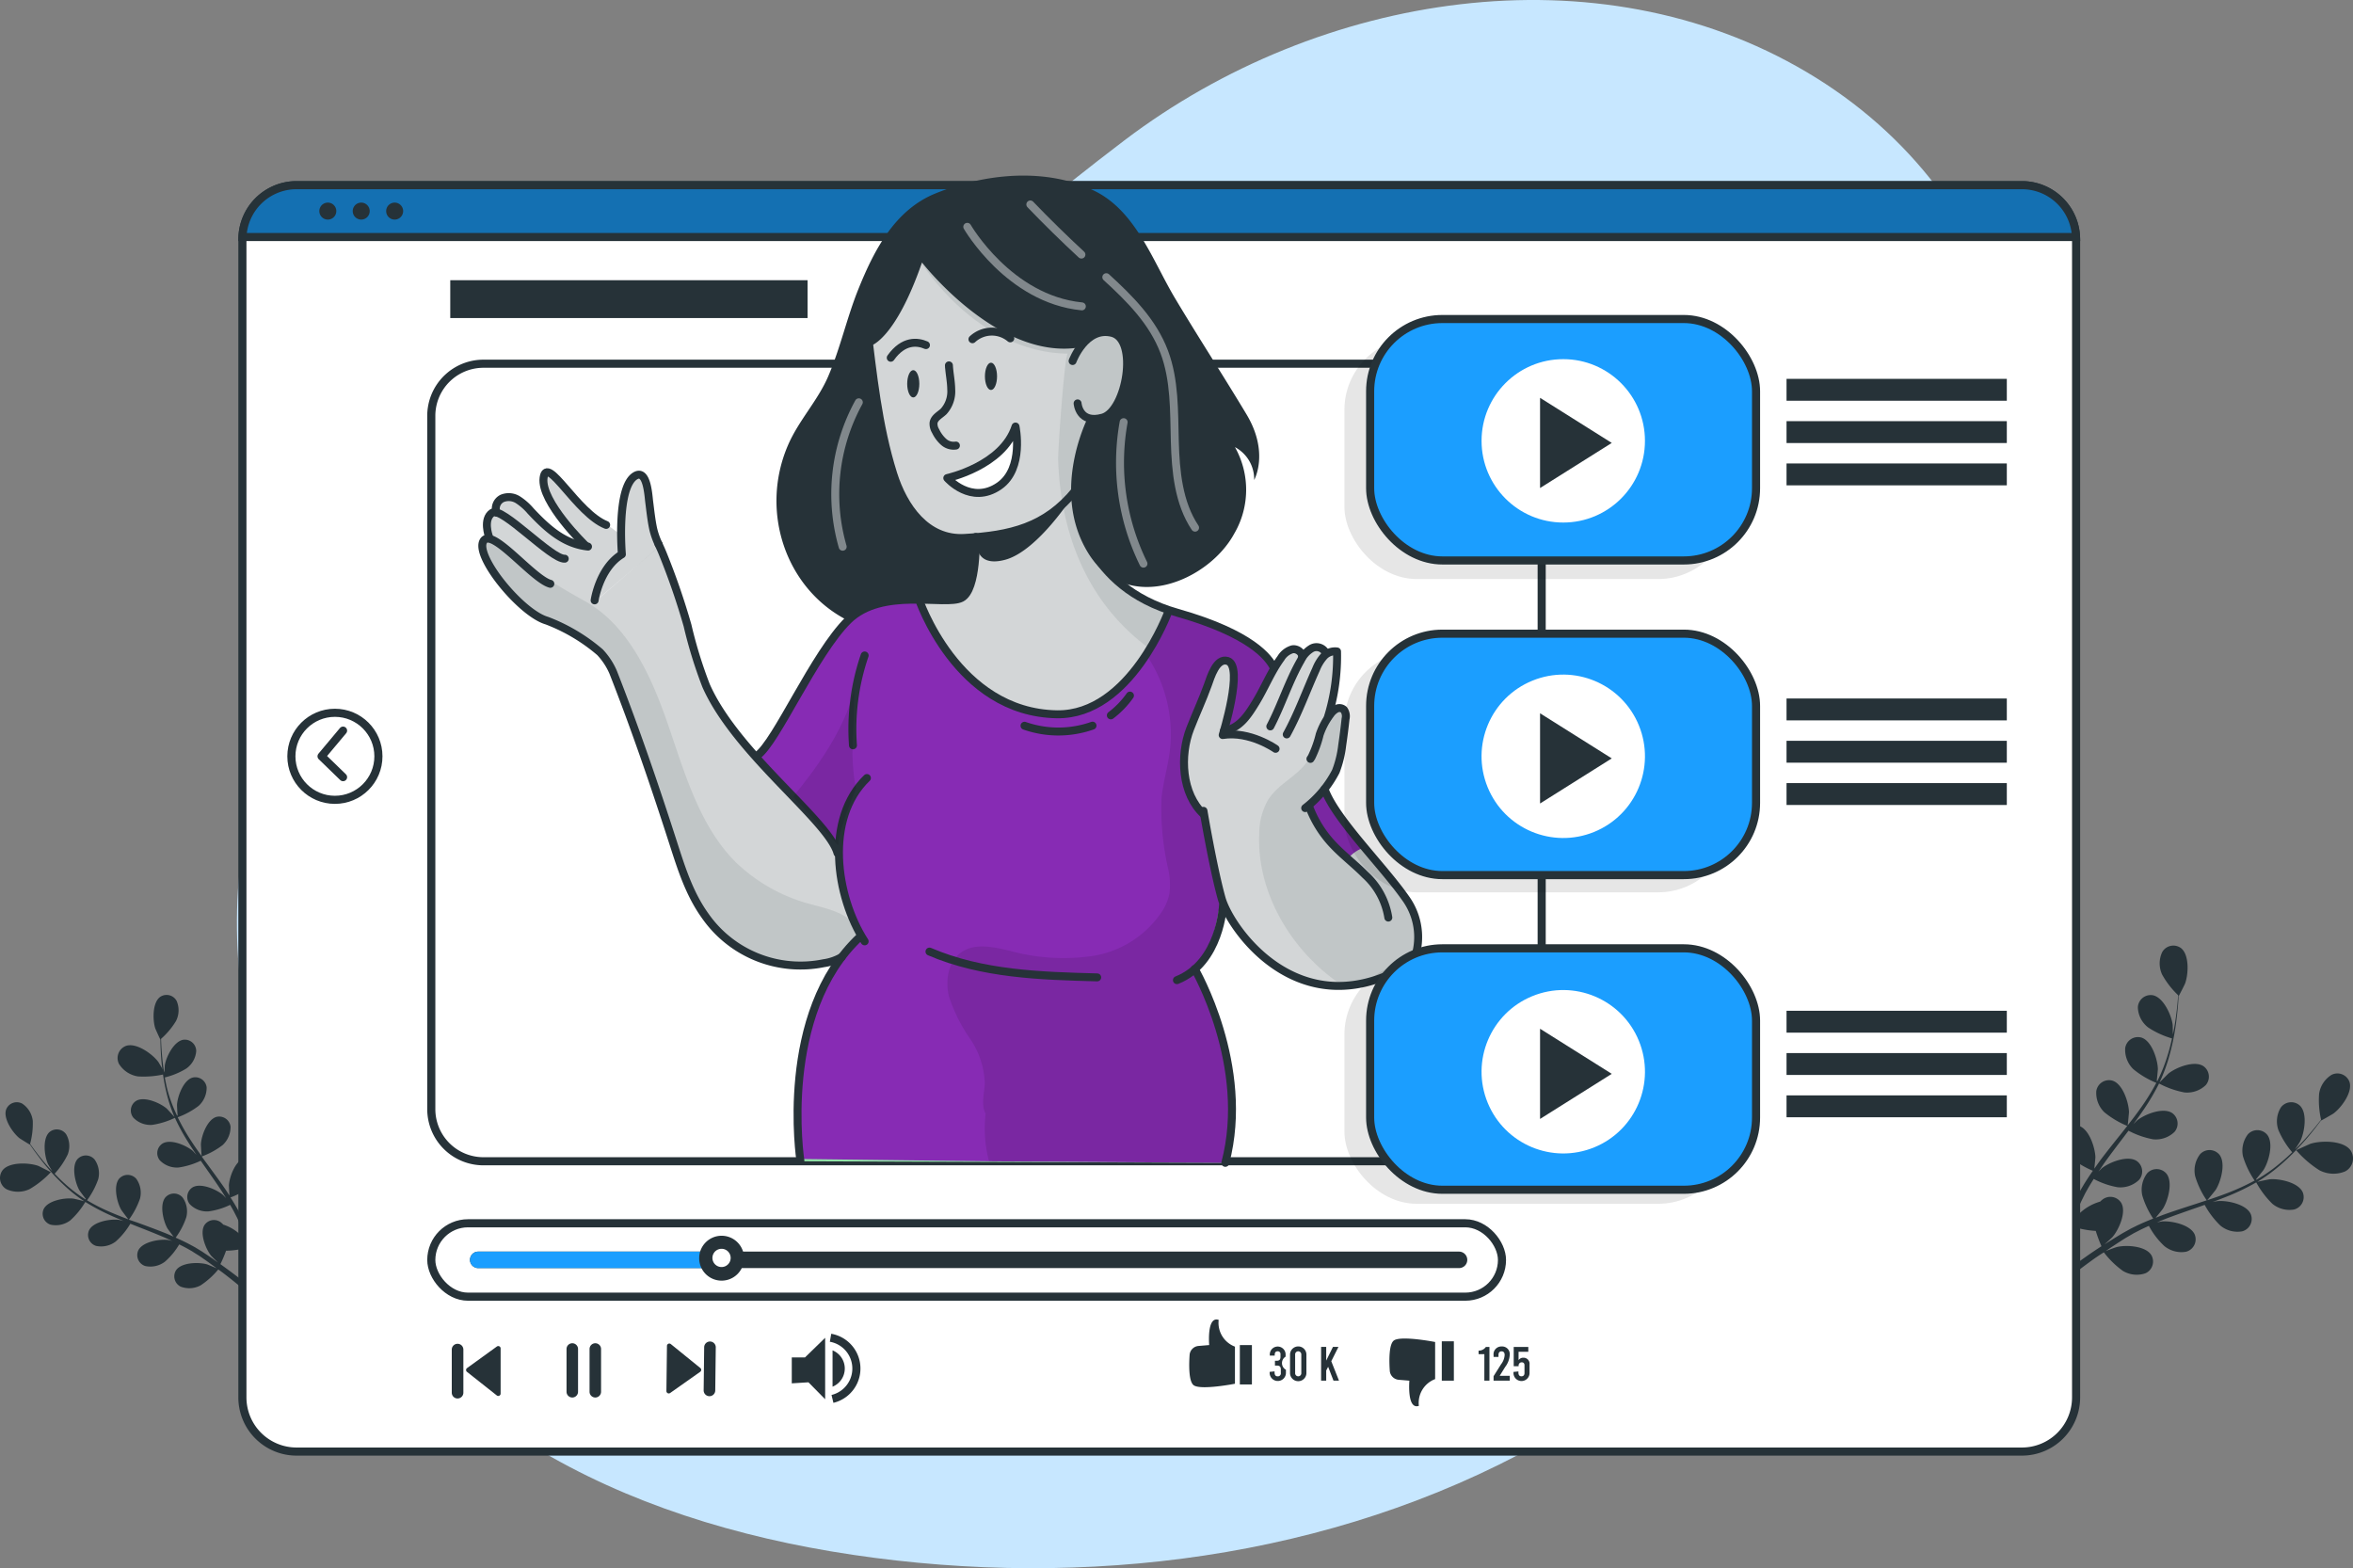 <svg xmlns="http://www.w3.org/2000/svg" xmlns:xlink="http://www.w3.org/1999/xlink" width="290.27" height="193.464" viewBox="0 0 290.27 193.464">
  <rect x="0" y="0" width="290.27" height="193.464" fill="#808080" stroke="none"/>
  <defs>
    <clipPath id="clip-path">
      <path id="Path_262" data-name="Path 262" d="M324.505,142.031s-.774,1.728-1.862,3.959l-.006.012c-1.887,3.864-5.839,9.06-13.384,8.68-12.267-.971-15.855-14.768-15.855-14.768s.237-5.473-2.448-7.3-5.844-20.922-5.844-20.922l9.229-15.57,9.189,3.358,12.765,4.671,4.323,3.159.231,6.818-4.906,5.353s1.5,12.06.937,16.058C316.359,139.187,324.505,142.031,324.505,142.031Z" transform="translate(-285.107 -96.122)" fill="#263238" opacity="0.2"/>
    </clipPath>
  </defs>
  <g id="Group_67" data-name="Group 67" transform="translate(-44.762 -28.744)">
    <g id="Plants" transform="translate(44.762 145.397)">
      <g id="freepik--Plants--inject-32">
        <path id="Path_215" data-name="Path 215" d="M439.363,399.758c-.029,0,.522-1.768.569-1.874.551-1.244,2.357-3.325,3.861-3.165a1.8,1.8,0,0,1,1.547,2.028,1.758,1.758,0,0,1-.036.189,3.766,3.766,0,0,1-2.187,2.3A13,13,0,0,1,439.363,399.758Z" transform="translate(-267.31 -351.796)" fill="#263238"/>
        <g id="Group_24" data-name="Group 24" transform="translate(251.562)">
          <path id="Path_216" data-name="Path 216" d="M697.285,355.3a12.932,12.932,0,0,1-2.873-2.478s1.673-.765,1.785-.8c1.3-.406,4.045-.421,4.925.818a1.8,1.8,0,0,1-.671,2.6A3.763,3.763,0,0,1,697.285,355.3Z" transform="translate(-662.716 -327.581)" fill="#263238"/>
          <path id="Path_217" data-name="Path 217" d="M628.162,335.157c-.674.488-1.293.951-1.851,1.382l-1.035-.283c.7-.526,1.526-1.111,2.427-1.747.528-.366,1.1-.75,1.692-1.135a17.542,17.542,0,0,1-.705-1.888,11.7,11.7,0,0,1-3.115-.623c-.238.589-.462,1.163-.666,1.709-.465,1.233-.844,2.336-1.151,3.269l-.853-.233c.332-.948.747-2.072,1.248-3.325.24-.6.506-1.233.787-1.881a10.947,10.947,0,0,1-2.529-2.094,3.305,3.305,0,0,1-.583-2.726,1.585,1.585,0,0,1,2-1.023,1.538,1.538,0,0,1,.156.06c1.208.578,1.595,2.96,1.436,4.145-.018.065-.2.818-.321,1.284.118-.274.225-.522.345-.792.241-.545.494-1.069.755-1.642q.211-.4.426-.818c.135-.269.316-.552.475-.832.38-.642.8-1.27,1.231-1.9a10.512,10.512,0,0,1-2.73-1.648,3.3,3.3,0,0,1-.989-2.605,1.586,1.586,0,0,1,1.807-1.328,1.547,1.547,0,0,1,.177.038c1.281.387,2.014,2.69,2.05,3.879,0,.074-.082.934-.134,1.406.264-.374.525-.749.8-1.118.806-1.069,1.654-2.126,2.5-3.182q.385-.486.764-.974a11.184,11.184,0,0,1-2.831-1.691,3.327,3.327,0,0,1-.989-2.605,1.585,1.585,0,0,1,1.807-1.328,1.652,1.652,0,0,1,.178.037c1.281.387,2.014,2.69,2.047,3.878,0,.089-.116,1.328-.161,1.639.562-.714,1.113-1.434,1.628-2.164a28.259,28.259,0,0,0,1.908-3.078,10.848,10.848,0,0,1-2.851-1.7,3.313,3.313,0,0,1-.989-2.6,1.588,1.588,0,0,1,1.813-1.327,1.524,1.524,0,0,1,.172.036c1.281.387,2.014,2.69,2.046,3.881,0,.077-.087,1.021-.139,1.469l.074.02a20.341,20.341,0,0,0,1.327-3.386c.2-.64.346-1.265.482-1.873a10.717,10.717,0,0,1-2.944-1.356,3.244,3.244,0,0,1-1.27-2.486,1.586,1.586,0,0,1,1.662-1.506,1.484,1.484,0,0,1,.17.017c1.314.243,2.307,2.446,2.46,3.631.01.064.021.729.023,1.213.057-.275.119-.56.167-.825.184-.995.293-1.918.381-2.734.048-.467.082-.894.107-1.285a10.6,10.6,0,0,1-1.976-2.548,3.275,3.275,0,0,1,.016-2.785,1.586,1.586,0,0,1,2.168-.573,1.5,1.5,0,0,1,.142.093c1.055.823.921,3.234.51,4.356-.027.1-.766,1.55-.783,1.534l-.023-.007c-.018.38-.041.787-.077,1.232-.072.824-.172,1.747-.322,2.753a28.315,28.315,0,0,1-.683,3.211,20.874,20.874,0,0,1-1.25,3.453l-.012.043c.268-.287,1.045-1.062,1.111-1.114.934-.747,3.182-1.635,4.3-.894a1.586,1.586,0,0,1,.381,2.21,1.563,1.563,0,0,1-.105.133,3.311,3.311,0,0,1-2.64.894,11.105,11.105,0,0,1-3.111-1.1,28.207,28.207,0,0,1-1.9,3.224c-.406.6-.835,1.2-1.272,1.791.24-.24.454-.453.488-.478.934-.746,3.179-1.636,4.3-.893a1.583,1.583,0,0,1,.385,2.2,1.52,1.52,0,0,1-.109.138,3.306,3.306,0,0,1-2.638.9,10.659,10.659,0,0,1-3.025-1.06c-.172.225-.337.452-.508.674-.82,1.077-1.642,2.148-2.41,3.225-.272.381-.518.775-.784,1.145.215-.213.394-.39.42-.417.934-.744,3.178-1.633,4.3-.89a1.583,1.583,0,0,1,.385,2.2,1.628,1.628,0,0,1-.109.137,3.314,3.314,0,0,1-2.637.9,9.9,9.9,0,0,1-2.947-1.023c-.249.4-.5.8-.728,1.2-.143.266-.306.527-.439.814l-.411.832c-.241.545-.49,1.088-.711,1.617-.159.369-.3.722-.444,1.077.266-.38.806-1.115.858-1.171a6.154,6.154,0,0,1,2.677-1.575,1.723,1.723,0,0,1,.26-.235,1.58,1.58,0,0,1,2.324.382c.691,1.148-.3,3.348-1.089,4.249-.046.055-.612.572-.978.894.245-.156.476-.31.739-.467.5-.317,1-.617,1.538-.942l.811-.45c.266-.157.567-.285.852-.433.672-.324,1.367-.619,2.08-.9a10.176,10.176,0,0,1-1.353-2.876,3.351,3.351,0,0,1,.613-2.72,1.583,1.583,0,0,1,2.237-.09,1.672,1.672,0,0,1,.12.123c.855,1.029.21,3.354-.433,4.364-.039.063-.58.736-.885,1.1.425-.168.85-.336,1.287-.491,1.262-.446,2.551-.858,3.838-1.275l1.176-.39a10.623,10.623,0,0,1-1.426-2.975,3.3,3.3,0,0,1,.612-2.717,1.586,1.586,0,0,1,2.241-.085,1.624,1.624,0,0,1,.115.118c.855,1.031.209,3.357-.433,4.367-.048.075-.829,1.041-1.04,1.277.864-.286,1.721-.583,2.552-.906a28.5,28.5,0,0,0,3.29-1.514,11.019,11.019,0,0,1-1.437-2.991,3.319,3.319,0,0,1,.61-2.721,1.586,1.586,0,0,1,2.241-.085c.04.038.078.077.115.119.857,1.032.209,3.357-.431,4.368-.042.065-.638.8-.924,1.147l.048.059a20.171,20.171,0,0,0,2.978-2.095c.516-.424.987-.86,1.433-1.295a10.624,10.624,0,0,1-1.706-2.755,3.261,3.261,0,0,1,.308-2.77,1.586,1.586,0,0,1,2.217-.338,1.5,1.5,0,0,1,.129.106c.968.931.576,3.314.05,4.386-.017.063-.386.619-.65,1.026.2-.2.415-.4.594-.6.7-.725,1.31-1.438,1.829-2.073.295-.362.557-.7.794-1a10.588,10.588,0,0,1-.242-3.216,3.312,3.312,0,0,1,1.553-2.325,1.588,1.588,0,0,1,2.126.726,1.537,1.537,0,0,1,.064.149c.425,1.271-1.015,3.206-1.987,3.914-.081.061-1.492.872-1.5.847l-.008-.027c-.225.308-.479.633-.743.985-.514.648-1.1,1.374-1.8,2.117a27.9,27.9,0,0,1-2.341,2.3,20.655,20.655,0,0,1-2.958,2.179.276.276,0,0,0-.036.021c.379-.092,1.457-.31,1.541-.317,1.19-.105,3.559.393,4.075,1.625a1.579,1.579,0,0,1-1.065,2.1,3.307,3.307,0,0,1-2.694-.706,11.164,11.164,0,0,1-1.986-2.636,28.2,28.2,0,0,1-3.361,1.641c-.686.274-1.37.542-2.049.79a4.809,4.809,0,0,1,.672-.122c1.19-.105,3.558.4,4.074,1.628a1.584,1.584,0,0,1-1.064,2.1,3.308,3.308,0,0,1-2.694-.709,10.551,10.551,0,0,1-1.938-2.556l-.8.286c-1.277.445-2.555.884-3.795,1.351-.437.168-.859.346-1.286.522l.584-.112c1.19-.105,3.558.4,4.074,1.628a1.582,1.582,0,0,1-.9,2.051,1.69,1.69,0,0,1-.165.055,3.326,3.326,0,0,1-2.7-.71,9.544,9.544,0,0,1-1.892-2.479c-.427.189-.862.391-1.266.6-.276.148-.551.271-.819.436l-.8.466c-.5.317-1.009.641-1.485.96-.331.215-.647.434-.964.653.439-.186,1.288-.485,1.36-.5,1.165-.293,3.571-.151,4.273.991a1.586,1.586,0,0,1-.577,2.167,1.673,1.673,0,0,1-.153.078,3.312,3.312,0,0,1-2.773-.294,10.961,10.961,0,0,1-2.35-2.29C629.138,334.462,628.632,334.815,628.162,335.157Z" transform="translate(-621.716 -296.287)" fill="#263238"/>
        </g>
        <g id="Group_25" data-name="Group 25" transform="translate(0 6.092)">
          <path id="Path_218" data-name="Path 218" d="M48.395,361.114a11.46,11.46,0,0,0,2.636-2.1s-1.458-.742-1.557-.779c-1.138-.4-3.575-.517-4.409.56a1.6,1.6,0,0,0,.362,2.234,1.626,1.626,0,0,0,.145.093A3.364,3.364,0,0,0,48.395,361.114Z" transform="translate(-44.762 -337.155)" fill="#263238"/>
          <path id="Path_219" data-name="Path 219" d="M83.914,328.03c.023-.005-.808-1.422-.87-1.508-.726-.963-2.7-2.4-3.977-1.961a1.6,1.6,0,0,0-.864,2.222,3.347,3.347,0,0,0,2.355,1.544A11.413,11.413,0,0,0,83.914,328.03Z" transform="translate(-63.524 -318.279)" fill="#263238"/>
          <path id="Path_220" data-name="Path 220" d="M73.861,345.088c.581.455,1.114.888,1.595,1.291l.93-.216c-.607-.491-1.31-1.045-2.094-1.632-.458-.344-.953-.7-1.458-1.069a15.454,15.454,0,0,0,.7-1.654,9.888,9.888,0,0,0,2.787-.444c.19.531.368,1.049.53,1.541.369,1.11.669,2.1.91,2.942l.752-.175c-.26-.847-.59-1.866-1-3-.192-.539-.407-1.116-.63-1.7a9.536,9.536,0,0,0,2.312-1.771,2.959,2.959,0,0,0,.614-2.4,1.406,1.406,0,0,0-1.731-.978,1.432,1.432,0,0,0-.146.049c-1.1.47-1.521,2.574-1.421,3.631.014.06.146.732.243,1.154-.095-.238-.182-.472-.281-.716-.194-.484-.4-.963-.622-1.48-.117-.245-.233-.494-.351-.742s-.262-.5-.393-.756c-.314-.584-.662-1.156-1.027-1.728a9.03,9.03,0,0,0,2.478-1.368,3.037,3.037,0,0,0,.983-2.282,1.409,1.409,0,0,0-1.569-1.229,1.384,1.384,0,0,0-.147.026c-1.141.3-1.884,2.31-1.941,3.37,0,.067.039.832.07,1.252-.222-.342-.44-.682-.676-1.02-.678-.978-1.394-1.942-2.1-2.913-.219-.294-.44-.591-.648-.89a9.594,9.594,0,0,0,2.573-1.4,3.012,3.012,0,0,0,.983-2.283,1.413,1.413,0,0,0-1.714-1.206c-1.141.3-1.884,2.313-1.941,3.373-.006.08.057,1.182.088,1.459-.476-.655-.939-1.31-1.367-1.98a24.661,24.661,0,0,1-1.584-2.8,9.641,9.641,0,0,0,2.586-1.411,3.009,3.009,0,0,0,.983-2.283,1.409,1.409,0,0,0-1.566-1.231,1.314,1.314,0,0,0-.148.026c-1.141.3-1.884,2.313-1.94,3.373-.006.068.039.9.073,1.308l-.066.016a18.2,18.2,0,0,1-1.152-3.037c-.15-.57-.262-1.131-.362-1.677a9.031,9.031,0,0,0,2.661-1.1,2.9,2.9,0,0,0,1.215-2.158,1.412,1.412,0,0,0-1.427-1.4,1.31,1.31,0,0,0-.144.009c-1.171.171-2.135,2.092-2.3,3.135-.008.057-.043.648-.053,1.077-.039-.248-.086-.5-.12-.741-.128-.878-.195-1.713-.243-2.443-.027-.414-.041-.789-.05-1.141a9.435,9.435,0,0,0,1.842-2.194,2.914,2.914,0,0,0,.083-2.473,1.408,1.408,0,0,0-1.905-.582,1.341,1.341,0,0,0-.127.076c-.968.693-.932,2.839-.619,3.853.021.089.628,1.4.626,1.392l.023-.006c0,.338.008.7.025,1.1.033.73.08,1.558.191,2.455a24.967,24.967,0,0,0,.494,2.875,18.458,18.458,0,0,0,1,3.1l.008.034c-.225-.251-.889-.977-.947-1.027-.805-.693-2.781-1.557-3.782-.938a1.406,1.406,0,0,0-.416,1.944,1.5,1.5,0,0,0,.091.125,2.929,2.929,0,0,0,2.323.883,9.821,9.821,0,0,0,2.8-.87,24.739,24.739,0,0,0,1.586,2.924c.339.55.7,1.094,1.066,1.635-.206-.222-.4-.416-.406-.445-.805-.694-2.767-1.561-3.782-.938a1.406,1.406,0,0,0-.416,1.944,1.5,1.5,0,0,0,.091.125,2.929,2.929,0,0,0,2.323.883,9.514,9.514,0,0,0,2.722-.837c.142.206.283.412.428.618.691.983,1.384,1.963,2.033,2.944.232.346.443.7.663,1.056-.182-.2-.338-.36-.364-.382-.805-.693-2.782-1.557-3.782-.938a1.406,1.406,0,0,0-.416,1.944,1.437,1.437,0,0,0,.091.125,2.933,2.933,0,0,0,2.323.883,8.773,8.773,0,0,0,2.651-.806c.208.363.42.726.6,1.088.122.25.257.482.365.739s.223.5.334.751c.194.484.4.985.576,1.464.128.33.242.649.358.97-.226-.347-.678-1.017-.723-1.07a5.461,5.461,0,0,0-2.365-1.506,1.653,1.653,0,0,0-.22-.218,1.409,1.409,0,0,0-1.987.141c-.033.038-.063.077-.092.118-.652,1,.152,2.991.818,3.813.041.048.525.529.839.828-.213-.147-.413-.294-.636-.458-.429-.3-.864-.583-1.337-.9l-.7-.426c-.231-.149-.493-.273-.743-.414-.583-.31-1.192-.6-1.809-.872a8.983,8.983,0,0,0,1.312-2.51,2.933,2.933,0,0,0-.447-2.435,1.408,1.408,0,0,0-1.986-.162,1.44,1.44,0,0,0-.109.1c-.8.884-.3,2.972.228,3.881.034.055.492.672.751,1.005-.374-.164-.745-.329-1.128-.48-1.1-.439-2.234-.852-3.362-1.268l-1.025-.349a9.8,9.8,0,0,0,1.368-2.593,2.942,2.942,0,0,0-.447-2.435,1.409,1.409,0,0,0-1.986-.162,1.361,1.361,0,0,0-.109.1c-.794.883-.3,2.971.232,3.879.04.069.7.954.876,1.17-.756-.284-1.5-.577-2.235-.894a24.28,24.28,0,0,1-2.863-1.454,9.886,9.886,0,0,0,1.377-2.6,2.933,2.933,0,0,0-.447-2.435,1.409,1.409,0,0,0-1.986-.162,1.366,1.366,0,0,0-.109.1c-.794.883-.3,2.972.232,3.879.034.059.536.735.782,1.05l-.046.05a18.28,18.28,0,0,1-2.573-1.962c-.443-.394-.845-.8-1.228-1.2A9.746,9.746,0,0,0,54,329.933a2.893,2.893,0,0,0-.18-2.47,1.406,1.406,0,0,0-1.952-.379c-.042.028-.082.059-.121.091-.887.793-.629,2.923-.2,3.894.013.055.321.561.543.93-.169-.181-.349-.37-.508-.548-.6-.672-1.106-1.323-1.549-1.9-.252-.332-.472-.638-.674-.924a9.484,9.484,0,0,0,.329-2.848,2.949,2.949,0,0,0-1.3-2.119,1.409,1.409,0,0,0-1.91.566,1.386,1.386,0,0,0-.064.133c-.422,1.114.79,2.882,1.621,3.557.074.058,1.3.825,1.3.8a.082.082,0,0,0-.006-.023c.19.283.4.579.63.9.44.591.927,1.258,1.513,1.942a24.829,24.829,0,0,0,2.006,2.124,18.309,18.309,0,0,0,2.548,2.038l.035.019c-.325-.1-1.286-.325-1.358-.335-1.053-.134-3.167.226-3.673,1.3a1.406,1.406,0,0,0,.712,1.857,1.478,1.478,0,0,0,.159.059,2.976,2.976,0,0,0,2.418-.534,9.824,9.824,0,0,0,1.854-2.273,24.85,24.85,0,0,0,2.931,1.574c.586.272,1.184.527,1.789.774l-.592-.141c-1.054-.133-3.17.227-3.673,1.3a1.409,1.409,0,0,0,.718,1.858,1.345,1.345,0,0,0,.153.058,2.974,2.974,0,0,0,2.417-.537,9.258,9.258,0,0,0,1.81-2.2l.7.28c1.118.44,2.236.876,3.337,1.344.382.159.752.334,1.124.5-.26-.064-.48-.113-.514-.117-1.054-.136-3.167.224-3.674,1.3a1.409,1.409,0,0,0,.72,1.858,1.387,1.387,0,0,0,.154.057,2.974,2.974,0,0,0,2.417-.536,8.609,8.609,0,0,0,1.765-2.134c.376.188.749.374,1.1.573.241.141.481.261.7.418l.708.441c.429.3.874.6,1.288.911.29.208.561.409.831.612-.377-.164-1.126-.471-1.191-.492-1.021-.293-3.164-.259-3.827.73a1.409,1.409,0,0,0,.44,1.943,1.447,1.447,0,0,0,.13.073,2.949,2.949,0,0,0,2.47-.162,9.809,9.809,0,0,0,2.167-1.955C73.032,344.436,73.457,344.77,73.861,345.088Z" transform="translate(-45.646 -310.258)" fill="#263238"/>
        </g>
      </g>
    </g>
    <g id="Background_Simple" data-name="Background Simple" transform="translate(73.99 28.744)">
      <g id="Group_26" data-name="Group 26">
        <path id="Path_221" data-name="Path 221" d="M305.437,37.636c-25.754-15.245-60.023-9.879-84.158,8.422C204.014,59.149,187.994,74.4,168.291,83.415c-15.139,6.925-32.441,10.251-43.734,23.394-17.684,20.58-15.326,49.592-3.044,72.251,14.25,26.292,40.109,38.109,68.94,41.868,28.72,3.745,58.972-.559,84.171-15.342,33.58-19.7,51.576-57.353,57.974-94.612C337.42,82.887,331.52,53.077,305.437,37.636Z" transform="translate(-111.796 -28.744)" fill="#c7e7ff"/>
        <path id="Path_222" data-name="Path 222" d="M274.623,205.587c33.58-19.7,51.576-57.353,57.974-94.612C337.42,82.887,249.424,220.371,274.623,205.587Z" transform="translate(-111.796 -28.744)" fill="#1b9eff" opacity="0.7"/>
      </g>
    </g>
    <g id="Interface" transform="translate(74.664 51.587)">
      <g id="Capa_6" data-name="Capa 6" transform="translate(0)">
        <g id="Group_27" data-name="Group 27">
          <path id="Path_223" data-name="Path 223" d="M339.55,87.816V230.683a6.682,6.682,0,0,1-6.682,6.681H120.023a6.681,6.681,0,0,1-6.681-6.681V87.816c0-.1,0-.191.007-.282a6.679,6.679,0,0,1,6.33-6.391c.115,0,.229-.008.344-.008H332.868c.115,0,.229,0,.344.008a6.679,6.679,0,0,1,6.33,6.391C339.546,87.626,339.55,87.721,339.55,87.816Z" transform="translate(-113.342 -81.135)" fill="#fff" stroke="#263238" stroke-linecap="round" stroke-linejoin="round" stroke-width="1"/>
          <path id="Path_224" data-name="Path 224" d="M339.552,87.534H113.359a6.679,6.679,0,0,1,6.33-6.391c.115,0,.229-.008.344-.008H332.878c.115,0,.229,0,.344.008A6.679,6.679,0,0,1,339.552,87.534Z" transform="translate(-113.352 -81.135)" fill="#1470b2" stroke="#263238" stroke-miterlimit="10" stroke-width="1"/>
          <path id="Path_225" data-name="Path 225" d="M137.2,87.118a1.047,1.047,0,1,1-1.047-1.047A1.047,1.047,0,0,1,137.2,87.118Z" transform="translate(-125.614 -83.919)" fill="#263238"/>
          <path id="Path_226" data-name="Path 226" d="M146.656,87.118a1.047,1.047,0,1,1-1.047-1.047A1.047,1.047,0,0,1,146.656,87.118Z" transform="translate(-130.95 -83.919)" fill="#263238"/>
          <path id="Path_227" data-name="Path 227" d="M156.116,87.118a1.047,1.047,0,1,1-1.047-1.047A1.047,1.047,0,0,1,156.116,87.118Z" transform="translate(-136.285 -83.919)" fill="#263238"/>
        </g>
      </g>
      <g id="Group_28" data-name="Group 28" transform="translate(6.044 65.091)">
        <circle id="Ellipse_2" data-name="Ellipse 2" cx="5.368" cy="5.368" r="5.368" fill="#fff" stroke="#263238" stroke-linecap="round" stroke-linejoin="round" stroke-width="1"/>
        <path id="Path_228" data-name="Path 228" d="M138.392,235.464l-2.654,3.168,2.654,2.573" transform="translate(-132.017 -233.265)" fill="#fff" stroke="#263238" stroke-linecap="round" stroke-linejoin="round" stroke-width="1"/>
      </g>
    </g>
    <g id="Progress_bar" data-name="Progress bar" transform="translate(97.968 179.653)">
      <g id="Group_45" data-name="Group 45">
        <g id="Group_34" data-name="Group 34" transform="translate(93.498 11.869)">
          <g id="Group_31" data-name="Group 31">
            <g id="Group_29" data-name="Group 29">
              <path id="Path_229" data-name="Path 229" d="M384.858,402.124a3.134,3.134,0,0,0,2.007,3.3V410s-4.078.8-5.049.214c-.66-.4-.632-2.467-.546-3.753a1.205,1.205,0,0,1,1.1-1.122l1.319-.11S383.369,401.607,384.858,402.124Z" transform="translate(-381.224 -402.074)" fill="#263238"/>
              <rect id="Rectangle_699" data-name="Rectangle 699" width="1.489" height="4.855" transform="translate(6.245 3.158)" fill="#263238"/>
            </g>
            <g id="Group_30" data-name="Group 30" transform="translate(9.923 3.329)">
              <path id="Path_230" data-name="Path 230" d="M405.989,412.579v.386a1,1,0,1,1-2.007,0v-.124l.606-.059v.136c0,.333.142.476.386.476a.363.363,0,0,0,.386-.416v-.434c0-.332-.143-.475-.475-.475h-.25v-.594h.208c.332,0,.475-.143.475-.475v-.32a.331.331,0,0,0-.357-.375c-.225,0-.356.131-.356.434v.095H404v-.142a.974.974,0,1,1,1.948,0v.273a.933.933,0,0,0,.041,1.615Z" transform="translate(-403.982 -409.71)" fill="#263238"/>
              <path id="Path_231" data-name="Path 231" d="M409.747,412.983v-2.269a1.01,1.01,0,0,1,2.02,0v2.269a1.01,1.01,0,0,1-2.02,0Zm1.39,0v-2.269a.381.381,0,1,0-.76,0v2.269a.381.381,0,1,0,.76,0Z" transform="translate(-407.233 -409.71)" fill="#263238"/>
              <path id="Path_232" data-name="Path 232" d="M419.405,412.293l-.237.457V414h-.63v-4.158h.63v1.687l.831-1.687h.678l-.885,1.765.95,2.393h-.677Z" transform="translate(-412.191 -409.787)" fill="#263238"/>
            </g>
          </g>
          <g id="Group_33" data-name="Group 33" transform="translate(24.695 2.349)">
            <path id="Path_233" data-name="Path 233" d="M441.495,415.767a3.135,3.135,0,0,1,2.007-3.3v-4.576s-4.078-.8-5.049-.214c-.66.4-.632,2.467-.546,3.753a1.205,1.205,0,0,0,1.1,1.121l1.319.11S440.006,416.284,441.495,415.767Z" transform="translate(-437.861 -407.462)" fill="#263238"/>
            <rect id="Rectangle_700" data-name="Rectangle 700" width="1.489" height="4.855" transform="translate(6.463 0.343)" fill="#263238"/>
            <g id="Group_32" data-name="Group 32" transform="translate(11.002 0.983)">
              <path id="Path_234" data-name="Path 234" d="M463.807,410.736h-.713v-.44a1.06,1.06,0,0,0,.9-.457h.439V414h-.629Z" transform="translate(-463.094 -409.786)" fill="#263238"/>
              <path id="Path_235" data-name="Path 235" d="M468.094,413.334h1.247v.594h-2v-.546l.921-1.467a2.082,2.082,0,0,0,.446-1.152c0-.291-.136-.451-.38-.451s-.38.16-.38.451v.244h-.606v-.2a.963.963,0,0,1,.992-1.093.937.937,0,0,1,1,1.027,2.651,2.651,0,0,1-.558,1.491Z" transform="translate(-465.492 -409.717)" fill="#263238"/>
              <path id="Path_236" data-name="Path 236" d="M472.975,413.046v-.125l.606-.059V413c0,.332.143.463.374.463s.374-.131.374-.4V412.1c0-.244-.131-.362-.332-.362a.379.379,0,0,0-.392.409v.072H473v-2.376h1.8v.594H473.6v1.034a.686.686,0,0,1,.6-.3.745.745,0,0,1,.754.838v1.045a.992.992,0,1,1-1.984,0Z" transform="translate(-468.667 -409.786)" fill="#263238"/>
            </g>
          </g>
        </g>
        <g id="Group_35" data-name="Group 35" transform="translate(44.469 14.123)">
          <path id="Path_237" data-name="Path 237" d="M268.777,412.871v-3.2h1.634l2.483-2.418v7.581l-2.059-2.091Z" transform="translate(-268.777 -407.248)" fill="#263238"/>
          <path id="Path_238" data-name="Path 238" d="M281.82,413.053a2.411,2.411,0,0,1-1.508,2.239v-4.479A2.412,2.412,0,0,1,281.82,413.053Z" transform="translate(-275.282 -409.257)" fill="#263238"/>
          <path id="Path_239" data-name="Path 239" d="M279.744,407.244a3.854,3.854,0,0,1,.238,7.543" transform="translate(-274.962 -407.244)" fill="none" stroke="#263238" stroke-miterlimit="10" stroke-width="1"/>
        </g>
        <g id="Group_44" data-name="Group 44">
          <g id="Group_39" data-name="Group 39" transform="translate(2.529 14.586)">
            <g id="Group_36" data-name="Group 36" transform="translate(14.154 0.215)">
              <path id="Path_240" data-name="Path 240" d="M205.759,415.493h0a.71.71,0,0,1-.71-.71V409.51a.71.71,0,0,1,.71-.71h0a.71.71,0,0,1,.71.71v5.273A.71.71,0,0,1,205.759,415.493Z" transform="translate(-205.049 -408.8)" fill="#263238"/>
              <path id="Path_241" data-name="Path 241" d="M212.271,415.493h0a.71.71,0,0,1-.71-.71V409.51a.71.71,0,0,1,.71-.71h0a.71.71,0,0,1,.71.71v5.273A.71.71,0,0,1,212.271,415.493Z" transform="translate(-208.722 -408.8)" fill="#263238"/>
            </g>
            <g id="Group_37" data-name="Group 37" transform="translate(0 0.281)">
              <path id="Path_242" data-name="Path 242" d="M173.3,408.952h0a.716.716,0,0,1,.715.716v5.315a.716.716,0,0,1-.715.716h0a.715.715,0,0,1-.716-.716v-5.315A.715.715,0,0,1,173.3,408.952Z" transform="translate(-172.588 -408.952)" fill="#263238"/>
              <path id="Path_243" data-name="Path 243" d="M180.889,409.885v5.571a.292.292,0,0,1-.473.229l-3.678-2.909a.292.292,0,0,1,.01-.466l3.678-2.661A.292.292,0,0,1,180.889,409.885Z" transform="translate(-174.866 -409.313)" fill="#263238"/>
            </g>
            <g id="Group_38" data-name="Group 38" transform="translate(26.475)">
              <path id="Path_244" data-name="Path 244" d="M244.551,415.053h0a.716.716,0,0,1-.707-.724l.064-5.315a.715.715,0,0,1,.724-.707h0a.715.715,0,0,1,.707.724l-.064,5.314A.715.715,0,0,1,244.551,415.053Z" transform="translate(-239.25 -408.307)" fill="#263238"/>
              <path id="Path_245" data-name="Path 245" d="M233.308,414.742l.067-5.571a.292.292,0,0,1,.476-.223l3.643,2.954a.292.292,0,0,1-.016.465l-3.71,2.617A.292.292,0,0,1,233.308,414.742Z" transform="translate(-233.308 -408.631)" fill="#263238"/>
            </g>
          </g>
          <g id="Group_43" data-name="Group 43">
            <rect id="Rectangle_701" data-name="Rectangle 701" width="132.082" height="9.055" rx="4.528" fill="#fff" stroke="#263238" stroke-linecap="round" stroke-linejoin="round" stroke-width="1"/>
            <g id="Group_42" data-name="Group 42" transform="translate(4.774 1.539)">
              <g id="Group_40" data-name="Group 40" transform="translate(0 1.957)">
                <path id="Path_246" data-name="Path 246" d="M300.762,383.888a1.013,1.013,0,0,1-1.016,1.016H178.753a1.016,1.016,0,0,1,0-2.033H299.745A1.016,1.016,0,0,1,300.762,383.888Z" transform="translate(-177.737 -382.872)" fill="#263238"/>
              </g>
              <path id="Path_247" data-name="Path 247" d="M209.346,382.872l-.071,2.033H178.753a1.016,1.016,0,0,1,0-2.033Z" transform="translate(-177.737 -380.915)" fill="#1b9eff"/>
              <g id="Group_41" data-name="Group 41" transform="translate(28.271)">
                <path id="Path_248" data-name="Path 248" d="M248.114,381.152a2.769,2.769,0,1,1-2.769-2.769A2.769,2.769,0,0,1,248.114,381.152Z" transform="translate(-242.577 -378.383)" fill="#263238"/>
                <path id="Path_249" data-name="Path 249" d="M248.578,383.2a1.125,1.125,0,1,1-1.124-1.125A1.125,1.125,0,0,1,248.578,383.2Z" transform="translate(-244.693 -380.465)" fill="#fff"/>
              </g>
            </g>
          </g>
        </g>
      </g>
    </g>
    <g id="Window" transform="translate(97.967 63.312)">
      <g id="Group_47" data-name="Group 47" transform="translate(0)">
        <g id="Group_46" data-name="Group 46" transform="translate(0 10.301)">
          <path id="Path_250" data-name="Path 250" d="M303.767,138.083v85.527a6.434,6.434,0,0,1-6.431,6.431H173.22a6.43,6.43,0,0,1-6.432-6.431V138.083a6.078,6.078,0,0,1,.078-1,6.435,6.435,0,0,1,6.353-5.431H297.336a6.44,6.44,0,0,1,6.353,5.431A6.078,6.078,0,0,1,303.767,138.083Z" transform="translate(-166.788 -131.651)" fill="#fff" stroke="#263238" stroke-linecap="round" stroke-linejoin="round" stroke-width="1"/>
        </g>
        <rect id="Rectangle_702" data-name="Rectangle 702" width="44.078" height="4.668" transform="translate(2.34)" fill="#263238"/>
      </g>
    </g>
    <g id="Character" transform="translate(104.262 50.406)">
      <g id="Group_56" data-name="Group 56" transform="translate(0)">
        <g id="Group_55" data-name="Group 55">
          <g id="Group_48" data-name="Group 48" transform="translate(0.212 36.583)">
            <path id="Path_251" data-name="Path 251" d="M203.894,204.387s2.166,8.528,5.943,13.789c5.133,4.784,8.375,5.066,12.292,5.066a8.27,8.27,0,0,0,5.809-1.97l.675-4.644-2.026-7.176s-7.159-8.161-9.726-10.272a31.55,31.55,0,0,1-9.725-16.6c-1.621-8.161-4.187-11.96-4.187-11.96s-.907-8.029-2.1-7.925-2.489,4.563-2.191,7.416c0,0-3.136-2.282-4.082-3.163s-4.63-5.134-5.277-4.564,1.544,6.327,4.729,9.024a7.986,7.986,0,0,1-3.983-1.919c-1.543-1.556-4.48-4.771-5.825-4.2a1.652,1.652,0,0,0-1.046,1.867s-1.444.415-1,2.645c0,0-1.344,1.97.548,4.771a23.91,23.91,0,0,0,8.862,7.209c3.285,1.556,4.63,2.489,5.825,5.238S203.894,204.387,203.894,204.387Z" transform="translate(-181.712 -162.329)" fill="#fff"/>
            <path id="Path_252" data-name="Path 252" d="M228.61,216.633l-.434,2.96-.243,1.682a8.247,8.247,0,0,1-5.8,1.971c-3.917,0-7.163-.283-12.3-5.069-3.772-5.262-5.942-13.786-5.942-13.786s-5.288-14.623-6.48-17.372-2.54-3.683-5.827-5.238a23.992,23.992,0,0,1-8.859-7.209,4.649,4.649,0,0,1-.816-4.2,2.643,2.643,0,0,1,.266-.579c-.446-2.23,1-2.646,1-2.646a1.652,1.652,0,0,1,1.047-1.863c1.342-.572,4.282,2.64,5.821,4.2a7.967,7.967,0,0,0,3.987,1.923c-3.188-2.7-5.376-8.457-4.733-9.023s4.334,3.683,5.277,4.563,4.085,3.165,4.085,3.165c-.3-2.851,1-7.312,2.193-7.42s2.1,7.926,2.1,7.926,2.563,3.8,4.184,11.959a31.6,31.6,0,0,0,9.727,16.606c2.569,2.11,9.727,10.271,9.727,10.271Z" transform="translate(-181.71 -162.33)" fill="#263238" opacity="0.2"/>
          </g>
          <path id="Path_253" data-name="Path 253" d="M259.159,214.992s5.282-7.42,6.163-9.588,4.883-8.838,9.2-9.338a29.7,29.7,0,0,0,8.084-2.251l22.971,1.334s4.85,1.813,9.252,3.486c4.152,1.578,8.772,4.222,8.917,8.353.126,3.615,7.019,16.787,11.846,20.927l-18.942,5.766s-.661,5.5-3.589,7.7c0,0,6.413,14.994,3.772,23.915l-52.155-.191s-2.048-20.45,7-27.62a31.25,31.25,0,0,1-2.514-9.819S267.563,223.33,259.159,214.992Z" transform="translate(-225.178 -143.504)" fill="#92e3a9"/>
          <path id="Path_254" data-name="Path 254" d="M228.175,230l-2,2.13s-.828,1.3-4.326,1.412c-3.915.127-6.88-.173-12.013-4.958-3.772-5.262-5.942-13.786-5.942-13.786s-5.288-14.623-6.48-17.372-2.54-3.683-5.827-5.238a23.991,23.991,0,0,1-8.859-7.209,4.649,4.649,0,0,1-.816-4.2,50.342,50.342,0,0,1,4.785,3.406c2.7,1.628,4.583,2.893,7.337,4.394,5.468,2.984,8.332,9.343,10.409,15.4s3.923,12.556,8.413,16.968a21.063,21.063,0,0,0,9.247,5.118c2.054.561,4.392,1.031,5.584,2.857A4.052,4.052,0,0,1,228.175,230Z" transform="translate(-181.498 -136.154)" fill="#263238" opacity="0.1"/>
          <path id="Path_255" data-name="Path 255" d="M313.073,241.009c.38.134,7.067,15.224,3.772,23.915l-29.149-.191-23.458-.288s-1.394-20.217,7.65-27.384c0,0-2.616-5.25-2.777-9.837,0,0-1.528-3.942-9.936-12.279,0,0,5.2-7.836,6.082-10.006s4.652-8.6,8.975-9.1a22.122,22.122,0,0,0,7.933-2.688l22.972,1.338a30.183,30.183,0,0,0,4.7,2.205c1.423.518,2.959.817,4.478,1.393,5.772,2.19,8.509,4.654,8.989,8.24s7.019,16.787,11.845,20.928l-19.13,6.582S315.232,239.255,313.073,241.009Z" transform="translate(-225.187 -143.132)" fill="#872bb4"/>
          <path id="Path_256" data-name="Path 256" d="M343.319,245.685s6.895,13.01,3.772,23.915l-29.149-.191a15.769,15.769,0,0,1-.422-5.871c-.59-1.115-.15-2.484-.1-3.755a10.306,10.306,0,0,0-1.817-5.491,20.112,20.112,0,0,1-2.6-5.214c-.475-1.9-.122-4.2,1.4-5.365,1.7-1.3,4.045-.753,6.1-.271a24.942,24.942,0,0,0,10.282.627,12.578,12.578,0,0,0,8.541-5.552,6.3,6.3,0,0,0,.886-2.224,9.045,9.045,0,0,0-.168-2.947,33.068,33.068,0,0,1-.822-8.74c.191-1.923.758-3.786,1.007-5.7a17.31,17.31,0,0,0-2.72-11.73c1.221-1.609,1.534-4.051,2.633-5.726,1.423.518,3.032,1.055,4.606,1.459,4.566,1.163,8.835,4.579,9.315,8.166s5.417,15.2,11.516,21.085l-18.647,5.638S346.418,243.51,343.319,245.685Z" transform="translate(-255.433 -147.808)" opacity="0.1"/>
          <g id="Group_49" data-name="Group 49" transform="translate(86.302 58.433)">
            <path id="Path_257" data-name="Path 257" d="M399.556,238.347s1.351-1.656,2.623-1.325c0,0,3.021,4.057,4.292,5.548a9.526,9.526,0,0,1,1.679,6.417,3.247,3.247,0,0,1-1.436,2.34c-1.631,1.075-4.934,2.954-7.952,2.835-4.213-.166-11.287-3.478-13.751-8.694a40.623,40.623,0,0,1-3.021-12.006s-3.259-3.56-2.782-7.038,2.648-8.215,3.152-9.573,1.14-3.261,2.014-3.013,2.033,3.318.285,8.452a3.334,3.334,0,0,0,2.577-1.828c1.113-1.822,4.548-9.909,6.7-7.4,0,0,1.98-1.375,2.812-.03,0,0,1.492-.986,1.537.308a58.114,58.114,0,0,1-.562,6.477s1.578-1.185,1.578,1.465-.915,7.444-4.333,10.341C394.969,231.624,396.775,236.028,399.556,238.347Z" transform="translate(-379.159 -212.443)" fill="#fff"/>
            <path id="Path_258" data-name="Path 258" d="M408.147,248.988a3.265,3.265,0,0,1-1.456,2.354c-1.535,1.009-4.52,2.708-7.363,2.818-.191.006-.382.006-.567,0-4.213-.163-11.289-3.478-13.755-8.692a40.585,40.585,0,0,1-3.02-12.007s-3.258-3.562-2.784-7.04,2.651-8.21,3.154-9.572,1.14-3.261,2.014-3.008,2.037,3.315.283,8.451a3.342,3.342,0,0,0,2.581-1.833c1.111-1.82,4.548-9.909,6.7-7.4,0,0,1.979-1.374,2.812-.03,0,0,1.487-.988,1.533.307a53.2,53.2,0,0,1-.538,6.3v.006c-.017.115-.023.175-.023.175s1.58-1.187,1.58,1.465-.914,7.444-4.334,10.337c0,0,1.805,4.406,4.589,6.727a3.205,3.205,0,0,1,2.263-1.37s3.378,4.1,4.651,5.589A9.529,9.529,0,0,1,408.147,248.988Z" transform="translate(-379.156 -212.443)" fill="#263238" opacity="0.2"/>
          </g>
          <g id="Group_52" data-name="Group 52" transform="translate(45.295 7.715)">
            <path id="Path_259" data-name="Path 259" d="M315.942,119.826l4.9-5.353-.234-6.812-4.321-3.163-21.954-8.029-9.225,15.571s3.153,19.1,5.839,20.923,2.453,7.3,2.453,7.3,3.521,13.608,15.783,14.581c11.35.751,15.222-12.631,15.222-12.631s-6.731-2.385-8.133-6.156S315.942,119.826,315.942,119.826Z" transform="translate(-285.11 -96.318)" fill="#fff"/>
            <g id="Group_51" data-name="Group 51">
              <path id="Path_260" data-name="Path 260" d="M324.505,142.031s-.774,1.728-1.862,3.959l-.006.012c-1.887,3.864-5.839,9.06-13.384,8.68-12.267-.971-15.855-14.768-15.855-14.768s.237-5.473-2.448-7.3-5.844-20.922-5.844-20.922l9.229-15.57,9.189,3.358,12.765,4.671,4.323,3.159.231,6.818-4.906,5.353s1.5,12.06.937,16.058C316.359,139.187,324.505,142.031,324.505,142.031Z" transform="translate(-285.107 -96.122)" fill="#263238" opacity="0.2"/>
              <g id="Group_50" data-name="Group 50" clip-path="url(#clip-path)">
                <path id="Path_261" data-name="Path 261" d="M335.874,145.938s-.7,1.7-1.791,3.93l-.006.012-.421.835c-7.534-5.449-11.062-13.853-11.374-23.431-.034-.971.8-13.029,1.195-13.024C312.159,114.09,305.391,103,305.391,103l9.574.359,12.765,4.671,4.323,3.159.231,6.818-4.906,5.353s.092,12.109.937,16.058C329.078,143,335.874,145.938,335.874,145.938Z" transform="translate(-296.547 -100.001)" fill="#263238" opacity="0.1"/>
              </g>
            </g>
          </g>
          <path id="Path_263" data-name="Path 263" d="M348.23,126.264s1.6-4.3,4.873-3.473,1.767,9.619-1.155,10.449-3.1-1.753-3.1-1.753" transform="translate(-275.413 -103.387)" fill="none" stroke="#263238" stroke-linecap="round" stroke-linejoin="round" stroke-width="0.98"/>
          <path id="Path_264" data-name="Path 264" d="M310.78,132.387c0-.088-.007-.175-.01-.263.053.991.273,1.969.283,2.962a3.684,3.684,0,0,1-.935,2.721c-.466.443-1.153.765-1.247,1.415a1.726,1.726,0,0,0,.26,1.012,4.193,4.193,0,0,0,.986,1.331,1.846,1.846,0,0,0,1.514.45" transform="translate(-253.208 -108.711)" fill="none" stroke="#263238" stroke-linecap="round" stroke-linejoin="round" stroke-width="0.98"/>
          <path id="Path_265" data-name="Path 265" d="M312.773,155.779s6.853-1.493,8.417-6.358c0,0,1.1,5.172-2,7.327C315.708,159.166,312.773,155.779,312.773,155.779Z" transform="translate(-255.415 -118.466)" fill="#fff" stroke="#263238" stroke-linecap="round" stroke-linejoin="round" stroke-width="0.98"/>
          <path id="Path_266" data-name="Path 266" d="M289.971,120.57c.786,6.219,1.388,12.41,3.274,18.413,1.3,4.126,4.12,8.186,8.8,7.912,5.657-.331,9.99-1.318,13.7-5.884" transform="translate(-242.556 -102.195)" fill="none" stroke="#263238" stroke-linecap="round" stroke-linejoin="round" stroke-width="0.98"/>
          <path id="Path_267" data-name="Path 267" d="M319.895,123.5a3.523,3.523,0,0,1,4.667-.109" transform="translate(-259.432 -103.313)" fill="none" stroke="#263238" stroke-linecap="round" stroke-linejoin="round" stroke-width="0.98"/>
          <path id="Path_268" data-name="Path 268" d="M301.121,126.016c-1.027-.442-2.759-.671-4.347,1.561" transform="translate(-246.392 -105.103)" fill="none" stroke="#263238" stroke-linecap="round" stroke-linejoin="round" stroke-width="0.98"/>
          <path id="Path_269" data-name="Path 269" d="M285.983,180.668s.225,6.491-1.757,7.523-9.8-1.376-13.982,2.753-8.883,15.082-11.2,16.687" transform="translate(-225.116 -136.089)" fill="none" stroke="#263238" stroke-linecap="round" stroke-linejoin="round" stroke-width="0.98"/>
          <path id="Path_270" data-name="Path 270" d="M324.92,133.049c0,.927-.335,1.681-.748,1.681s-.748-.753-.748-1.681.335-1.686.748-1.686S324.92,132.116,324.92,133.049Z" transform="translate(-261.422 -108.282)" fill="#263238"/>
          <path id="Path_271" data-name="Path 271" d="M302.928,135.161c0,.928-.334,1.681-.748,1.681s-.748-.753-.748-1.681.334-1.686.748-1.686S302.928,134.228,302.928,135.161Z" transform="translate(-249.019 -109.473)" fill="#263238"/>
          <path id="Path_272" data-name="Path 272" d="M276.113,99.4s3-.787,6.281-10.256c0,0,9.3,12.028,19.3,10.5,0,0,2.77-3.367,5.2-.863,2.034,2.1.009,8.735-1.7,9.328s-2.269.033-2.269.033-4.781,9.125-.038,16.832,14.8,3.557,18.022-2.371A10.7,10.7,0,0,0,321,111.926a4.475,4.475,0,0,1,2.372,4.051s1.9-3.36-.949-8.1c-2.88-4.8-5.931-9.488-8.8-14.294-2.778-4.647-4.851-10.812-10-13.295-6.028-2.906-13.554-2.108-19.572.343-4.965,2.022-7.52,6.872-9.51,11.813-1.413,3.506-2.214,7.248-3.707,10.724-1.3,3.036-3.632,5.432-4.958,8.487-3.56,8.2-.266,17.769,7.319,21.627,0,0,.668-1.69,3.8-1.987a39.993,39.993,0,0,1,6.735-.494c2.94.1,3.889-.2,4.553-1.976a26.678,26.678,0,0,0,.873-5.644s-3.842.826-6.572-1.563c-2.75-3.261-3.73-4.987-4.394-9.038S276.113,99.4,276.113,99.4Z" transform="translate(-228.155 -78.427)" fill="#263238"/>
          <path id="Path_273" data-name="Path 273" d="M321.08,174.085s-.565,3.725,3.495,2.645,8.459-8.04,8.459-8.04A21.179,21.179,0,0,1,321.08,174.085Z" transform="translate(-260.086 -129.334)" fill="#263238"/>
          <path id="Path_274" data-name="Path 274" d="M270.762,321.377s-2.81-18.2,7.39-27.661" transform="translate(-231.522 -199.846)" fill="none" stroke="#263238" stroke-linecap="round" stroke-linejoin="round" stroke-width="0.98"/>
          <path id="Path_275" data-name="Path 275" d="M285.3,269.025c-3.586-5.565-4.928-15.14.278-20.153" transform="translate(-238.134 -174.555)" fill="none" stroke="#263238" stroke-linecap="round" stroke-linejoin="round" stroke-width="0.98"/>
          <path id="Path_276" data-name="Path 276" d="M349.516,172.586s.893,9.613,12.354,12.869c9.205,2.615,11.3,5.589,11.886,6.753" transform="translate(-276.138 -131.531)" fill="none" stroke="#263238" stroke-linecap="round" stroke-linejoin="round" stroke-width="0.98"/>
          <path id="Path_277" data-name="Path 277" d="M304.642,197.994s4.66,14.134,17.081,14.322c9.07.137,13.748-12.694,13.748-12.694" transform="translate(-250.83 -145.861)" fill="none" stroke="#263238" stroke-linecap="round" stroke-linejoin="round" stroke-width="0.98"/>
          <path id="Path_278" data-name="Path 278" d="M307.735,297.982c6.484,2.782,13.679,3,20.69,3.183" transform="translate(-252.574 -202.252)" fill="none" stroke="#263238" stroke-linecap="round" stroke-linejoin="round" stroke-width="0.98"/>
          <path id="Path_279" data-name="Path 279" d="M225.565,232.755a6.088,6.088,0,0,1-2.228.764,14.329,14.329,0,0,1-14.613-5.832c-1.958-2.731-2.925-5.813-3.957-9.017-2.287-7.1-4.681-14.115-7.4-21.039a8.556,8.556,0,0,0-1.625-2.476,22.153,22.153,0,0,0-6.563-3.9c-3.16-.908-8.825-7.832-7.845-9.761s6.1,4.653,8.281,5.221" transform="translate(-181.224 -136.356)" fill="none" stroke="#263238" stroke-linecap="round" stroke-linejoin="round" stroke-width="0.98"/>
          <path id="Path_280" data-name="Path 280" d="M286,225.284a27.948,27.948,0,0,1,1.441-11.086" transform="translate(-240.276 -154.999)" fill="none" stroke="#263238" stroke-linecap="round" stroke-linejoin="round" stroke-width="0.98"/>
          <g id="Group_53" data-name="Group 53" transform="translate(43.542 3.559)" opacity="0.42">
            <path id="Path_281" data-name="Path 281" d="M318.432,92.917s5.14,8.924,14.135,9.816" transform="translate(-302.149 -90.158)" fill="none" stroke="#fff" stroke-linecap="round" stroke-linejoin="round" stroke-width="0.98"/>
            <path id="Path_282" data-name="Path 282" d="M362.094,148.194a28.269,28.269,0,0,0,2.447,17.453" transform="translate(-326.523 -121.334)" fill="none" stroke="#fff" stroke-linecap="round" stroke-linejoin="round" stroke-width="0.98"/>
            <path id="Path_283" data-name="Path 283" d="M357.767,107.172c2.921,2.666,5.752,5.505,7.152,9.23,1.3,3.459,1.2,7.286,1.3,11s.462,7.619,2.5,10.67" transform="translate(-324.334 -98.198)" fill="none" stroke="#fff" stroke-linecap="round" stroke-linejoin="round" stroke-width="0.98"/>
            <path id="Path_284" data-name="Path 284" d="M336.268,86.59q3.065,3.188,6.306,6.187" transform="translate(-312.209 -86.59)" fill="none" stroke="#fff" stroke-linecap="round" stroke-linejoin="round" stroke-width="0.98"/>
            <path id="Path_285" data-name="Path 285" d="M283.991,142.572A23.515,23.515,0,0,0,282,160.389" transform="translate(-281.088 -118.163)" fill="none" stroke="#fff" stroke-linecap="round" stroke-linejoin="round" stroke-width="0.98"/>
          </g>
          <path id="Path_286" data-name="Path 286" d="M359.05,228a11.018,11.018,0,0,0,2.359-2.438" transform="translate(-281.515 -161.411)" fill="none" stroke="#263238" stroke-linecap="round" stroke-linejoin="round" stroke-width="0.98"/>
          <path id="Path_287" data-name="Path 287" d="M334.632,234.07a12.6,12.6,0,0,0,8.386-.013" transform="translate(-267.744 -166.2)" fill="none" stroke="#263238" stroke-linecap="round" stroke-linejoin="round" stroke-width="0.98"/>
          <path id="Path_288" data-name="Path 288" d="M391.049,226.526s-3.162-2.232-6.529-1.7c0,0,2.652-8.5.612-9.139-1.389-.434-2.1,2.024-2.439,2.965-.664,1.837-1.471,3.562-2.178,5.38-1.294,3.326-1.072,8.051,1.659,10.571" transform="translate(-293.19 -155.81)" fill="none" stroke="#263238" stroke-linecap="round" stroke-linejoin="round" stroke-width="0.98"/>
          <path id="Path_289" data-name="Path 289" d="M414.036,241.425a13.6,13.6,0,0,0,3.78-4.536,13.029,13.029,0,0,0,.787-3.223q.24-1.621.413-3.251a1.383,1.383,0,0,0-.212-1.127.819.819,0,0,0-.923-.108,2.108,2.108,0,0,0-.733.674,8.9,8.9,0,0,0-1.324,2.5,13.642,13.642,0,0,1-1,2.786c-.044.073-.092.144-.14.214" transform="translate(-312.526 -163.397)" fill="none" stroke="#263238" stroke-linecap="round" stroke-linejoin="round" stroke-width="0.98"/>
          <path id="Path_290" data-name="Path 290" d="M413.908,221.089a25.269,25.269,0,0,0,1.115-8.058,1.83,1.83,0,0,0-1.627.606,5.4,5.4,0,0,0-.956,1.576c-1.213,2.68-2.211,5.494-3.621,8.052" transform="translate(-309.584 -154.325)" fill="none" stroke="#263238" stroke-linecap="round" stroke-linejoin="round" stroke-width="0.98"/>
          <path id="Path_291" data-name="Path 291" d="M410.991,212.563a1.256,1.256,0,0,0-1.7-.564,3.37,3.37,0,0,0-1.357,1.483c-1.489,2.59-2.385,5.508-3.768,8.156" transform="translate(-306.959 -153.689)" fill="none" stroke="#263238" stroke-linecap="round" stroke-linejoin="round" stroke-width="0.98"/>
          <path id="Path_292" data-name="Path 292" d="M400.658,213.471c.12-.618-.587-1.137-1.184-1.033a2.458,2.458,0,0,0-1.42,1.105c-1.215,1.659-1.983,3.622-3.055,5.384s-2.021,3.2-3.985,3.608" transform="translate(-299.543 -154)" fill="none" stroke="#263238" stroke-linecap="round" stroke-linejoin="round" stroke-width="0.98"/>
          <path id="Path_293" data-name="Path 293" d="M385.259,254.678s1.176,6.982,2.234,10.78c1.029,3.693,9.4,15.845,22.515,8.507a3.245,3.245,0,0,0,1.6-2.243,8.147,8.147,0,0,0-1.419-6.264c-2.822-4.042-8.7-9.8-9.995-13.474" transform="translate(-296.296 -176.31)" fill="none" stroke="#263238" stroke-linecap="round" stroke-linejoin="round" stroke-width="0.98"/>
          <path id="Path_294" data-name="Path 294" d="M415.1,256.828a14.009,14.009,0,0,0,2.548,4.307c1.328,1.528,2.965,2.728,4.384,4.165a9.023,9.023,0,0,1,2.856,5.275" transform="translate(-313.123 -179.042)" fill="none" stroke="#263238" stroke-linecap="round" stroke-linejoin="round" stroke-width="0.98"/>
          <path id="Path_295" data-name="Path 295" d="M383.432,284.942s-.316,7.072-5.684,9.21" transform="translate(-292.061 -194.898)" fill="none" stroke="#263238" stroke-linecap="round" stroke-linejoin="round" stroke-width="0.98"/>
          <path id="Path_296" data-name="Path 296" d="M382.79,302.906s6.929,11.91,3.772,23.915" transform="translate(-294.904 -205.029)" fill="none" stroke="#263238" stroke-linecap="round" stroke-linejoin="round" stroke-width="0.98"/>
          <path id="Path_297" data-name="Path 297" d="M216.967,215.272" transform="translate(-201.382 -155.605)" fill="none" stroke="#263238" stroke-linecap="round" stroke-linejoin="round" stroke-width="0.98"/>
          <path id="Path_298" data-name="Path 298" d="M182.761,176.631s-.772-2.118.427-2.913,7.3,5.789,8.935,5.675" transform="translate(-181.953 -132.132)" fill="none" stroke="#263238" stroke-linecap="round" stroke-linejoin="round" stroke-width="0.98"/>
          <path id="Path_299" data-name="Path 299" d="M185.095,171.3a1.413,1.413,0,0,1,.715-1.756,2.133,2.133,0,0,1,1.956.189,7.151,7.151,0,0,1,1.547,1.372c2.062,2.192,4.143,4.074,7.074,4.387" transform="translate(-183.35 -129.725)" fill="none" stroke="#263238" stroke-linecap="round" stroke-linejoin="round" stroke-width="0.98"/>
          <path id="Path_300" data-name="Path 300" d="M203.714,171.406s-5.578-5.4-5.186-8.359,4.1,4.38,7.721,5.807" transform="translate(-190.972 -125.759)" fill="none" stroke="#263238" stroke-linecap="round" stroke-linejoin="round" stroke-width="0.98"/>
          <g id="Group_54" data-name="Group 54" transform="translate(13.835 37.096)">
            <path id="Path_301" data-name="Path 301" d="M220.8,172.332c-.2-.647-.473-1.362-.62-2.053-.239-1.118-.354-2.259-.5-3.393-.1-.792-.274-4.046-1.738-3.131-2.319,1.449-1.623,9.664-1.623,9.664-2.784,1.691-3.363,5.678-3.363,5.678" transform="translate(-212.955 -163.556)" fill="#fff"/>
            <path id="Path_302" data-name="Path 302" d="M220.8,172.311a11.515,11.515,0,0,1-.62-2.122c-.239-1.118-.354-2.259-.5-3.393-.1-.792-.274-4.046-1.738-3.131-2.319,1.45-1.623,9.665-1.623,9.665-2.784,1.691-3.363,5.678-3.363,5.678" transform="translate(-212.955 -163.505)" fill="#263238" opacity="0.2"/>
          </g>
          <path id="Path_303" data-name="Path 303" d="M220.889,171.621a9.214,9.214,0,0,1-.664-1.884c-.238-1.117-.354-2.259-.5-3.393-.1-.791-.273-4.046-1.738-3.131-2.32,1.45-1.624,9.665-1.624,9.665-2.783,1.691-3.363,5.678-3.363,5.678" transform="translate(-199.146 -126.155)" fill="none" stroke="#263238" stroke-linecap="round" stroke-linejoin="round" stroke-width="0.98"/>
          <path id="Path_304" data-name="Path 304" d="M253.163,220.821c-1.113-4.057-12.519-12.263-16.221-20.685a55.55,55.55,0,0,1-2.277-7.389,87.273,87.273,0,0,0-3.039-8.822c-.17-.428-.357-.825-.535-1.222" transform="translate(-209.348 -137.237)" fill="none" stroke="#263238" stroke-linecap="round" stroke-linejoin="round" stroke-width="0.98"/>
          <path id="Path_305" data-name="Path 305" d="M419.008,260.542c-1.535,1.009-4.52,2.708-7.363,2.818a23.228,23.228,0,0,1-2.482-1.809c-4.976-4.159-8.471-10.59-8.147-17.233a8.415,8.415,0,0,1,1.111-4.135c1.21-1.893,3.385-2.767,4.7-4.545,1.51-2.037,1.5-4.8,3.229-6.793-.017.115-.023.175-.023.175s1.58-1.187,1.58,1.465-.914,7.444-4.334,10.338c0,0,1.805,4.406,4.589,6.727a3.617,3.617,0,0,1,2.207-1.412s3.435,4.143,4.708,5.631a9.53,9.53,0,0,1,1.679,6.419A3.265,3.265,0,0,1,419.008,260.542Z" transform="translate(-305.171 -163.209)" fill="#263238" opacity="0.1"/>
          <path id="Path_306" data-name="Path 306" d="M269.214,237.007c0-.3,5.98-6.657,7.535-13.339,0,0-.149,6.61-.235,7.7,0,0-.015.236-.012.315.128,3.583.487,4.211.487,4.211s-2.235,5.163-2.235,7.087Z" transform="translate(-230.849 -160.34)" opacity="0.1"/>
        </g>
      </g>
    </g>
    <g id="Videos" transform="translate(210.614 68.1)">
      <g id="Group_66" data-name="Group 66">
        <g id="Group_59" data-name="Group 59">
          <rect id="Rectangle_703" data-name="Rectangle 703" width="27.174" height="2.699" transform="translate(54.538 7.381)" fill="#263238"/>
          <rect id="Rectangle_704" data-name="Rectangle 704" width="27.174" height="2.699" transform="translate(54.538 12.6)" fill="#263238"/>
          <rect id="Rectangle_705" data-name="Rectangle 705" width="27.174" height="2.699" transform="translate(54.538 17.819)" fill="#263238"/>
          <g id="Group_58" data-name="Group 58">
            <rect id="Rectangle_706" data-name="Rectangle 706" width="47.606" height="29.784" rx="8.91" transform="translate(0 2.293)" opacity="0.1"/>
            <g id="Group_57" data-name="Group 57" transform="translate(3.171)">
              <rect id="Rectangle_707" data-name="Rectangle 707" width="47.606" height="29.784" rx="8.91" fill="#1b9eff" stroke="#263238" stroke-miterlimit="10" stroke-width="1"/>
              <circle id="Ellipse_3" data-name="Ellipse 3" cx="10.078" cy="10.078" r="10.078" transform="translate(13.745 4.951)" fill="#fff"/>
              <path id="Path_307" data-name="Path 307" d="M480.487,152.434V141.306l8.845,5.564Z" transform="translate(-459.526 -131.584)" fill="#263238"/>
            </g>
          </g>
        </g>
        <g id="Group_62" data-name="Group 62" transform="translate(0 38.817)">
          <rect id="Rectangle_708" data-name="Rectangle 708" width="27.174" height="2.699" transform="translate(54.538 7.997)" fill="#263238"/>
          <rect id="Rectangle_709" data-name="Rectangle 709" width="27.174" height="2.699" transform="translate(54.538 13.216)" fill="#263238"/>
          <rect id="Rectangle_710" data-name="Rectangle 710" width="27.174" height="2.699" transform="translate(54.538 18.434)" fill="#263238"/>
          <g id="Group_61" data-name="Group 61">
            <rect id="Rectangle_711" data-name="Rectangle 711" width="47.606" height="29.784" rx="8.91" transform="translate(0 2.125)" opacity="0.1"/>
            <g id="Group_60" data-name="Group 60" transform="translate(3.171)">
              <rect id="Rectangle_712" data-name="Rectangle 712" width="47.606" height="29.784" rx="8.91" fill="#1b9eff" stroke="#263238" stroke-miterlimit="10" stroke-width="1"/>
              <circle id="Ellipse_4" data-name="Ellipse 4" cx="10.078" cy="10.078" r="10.078" transform="translate(10.687 9.598) rotate(-22.169)" fill="#fff"/>
              <path id="Path_308" data-name="Path 308" d="M480.487,241.688V230.56l8.845,5.564Z" transform="translate(-459.526 -220.738)" fill="#263238"/>
            </g>
          </g>
        </g>
        <g id="Group_65" data-name="Group 65" transform="translate(0 77.634)">
          <rect id="Rectangle_713" data-name="Rectangle 713" width="27.174" height="2.699" transform="translate(54.538 7.703)" fill="#263238"/>
          <rect id="Rectangle_714" data-name="Rectangle 714" width="27.174" height="2.699" transform="translate(54.538 12.922)" fill="#263238"/>
          <rect id="Rectangle_715" data-name="Rectangle 715" width="27.174" height="2.699" transform="translate(54.538 18.141)" fill="#263238"/>
          <g id="Group_64" data-name="Group 64">
            <rect id="Rectangle_716" data-name="Rectangle 716" width="47.606" height="29.784" rx="8.91" transform="translate(0 1.731)" opacity="0.1"/>
            <g id="Group_63" data-name="Group 63" transform="translate(3.171)">
              <rect id="Rectangle_717" data-name="Rectangle 717" width="47.606" height="29.784" rx="8.91" fill="#1b9eff" stroke="#263238" stroke-miterlimit="10" stroke-width="1"/>
              <circle id="Ellipse_5" data-name="Ellipse 5" cx="10.078" cy="10.078" r="10.078" transform="translate(10.672 9.734) rotate(-22.334)" fill="#fff"/>
              <path id="Path_309" data-name="Path 309" d="M480.487,330.941V319.813l8.845,5.564Z" transform="translate(-459.526 -309.893)" fill="#263238"/>
            </g>
          </g>
        </g>
      </g>
    </g>
  </g>
</svg>
